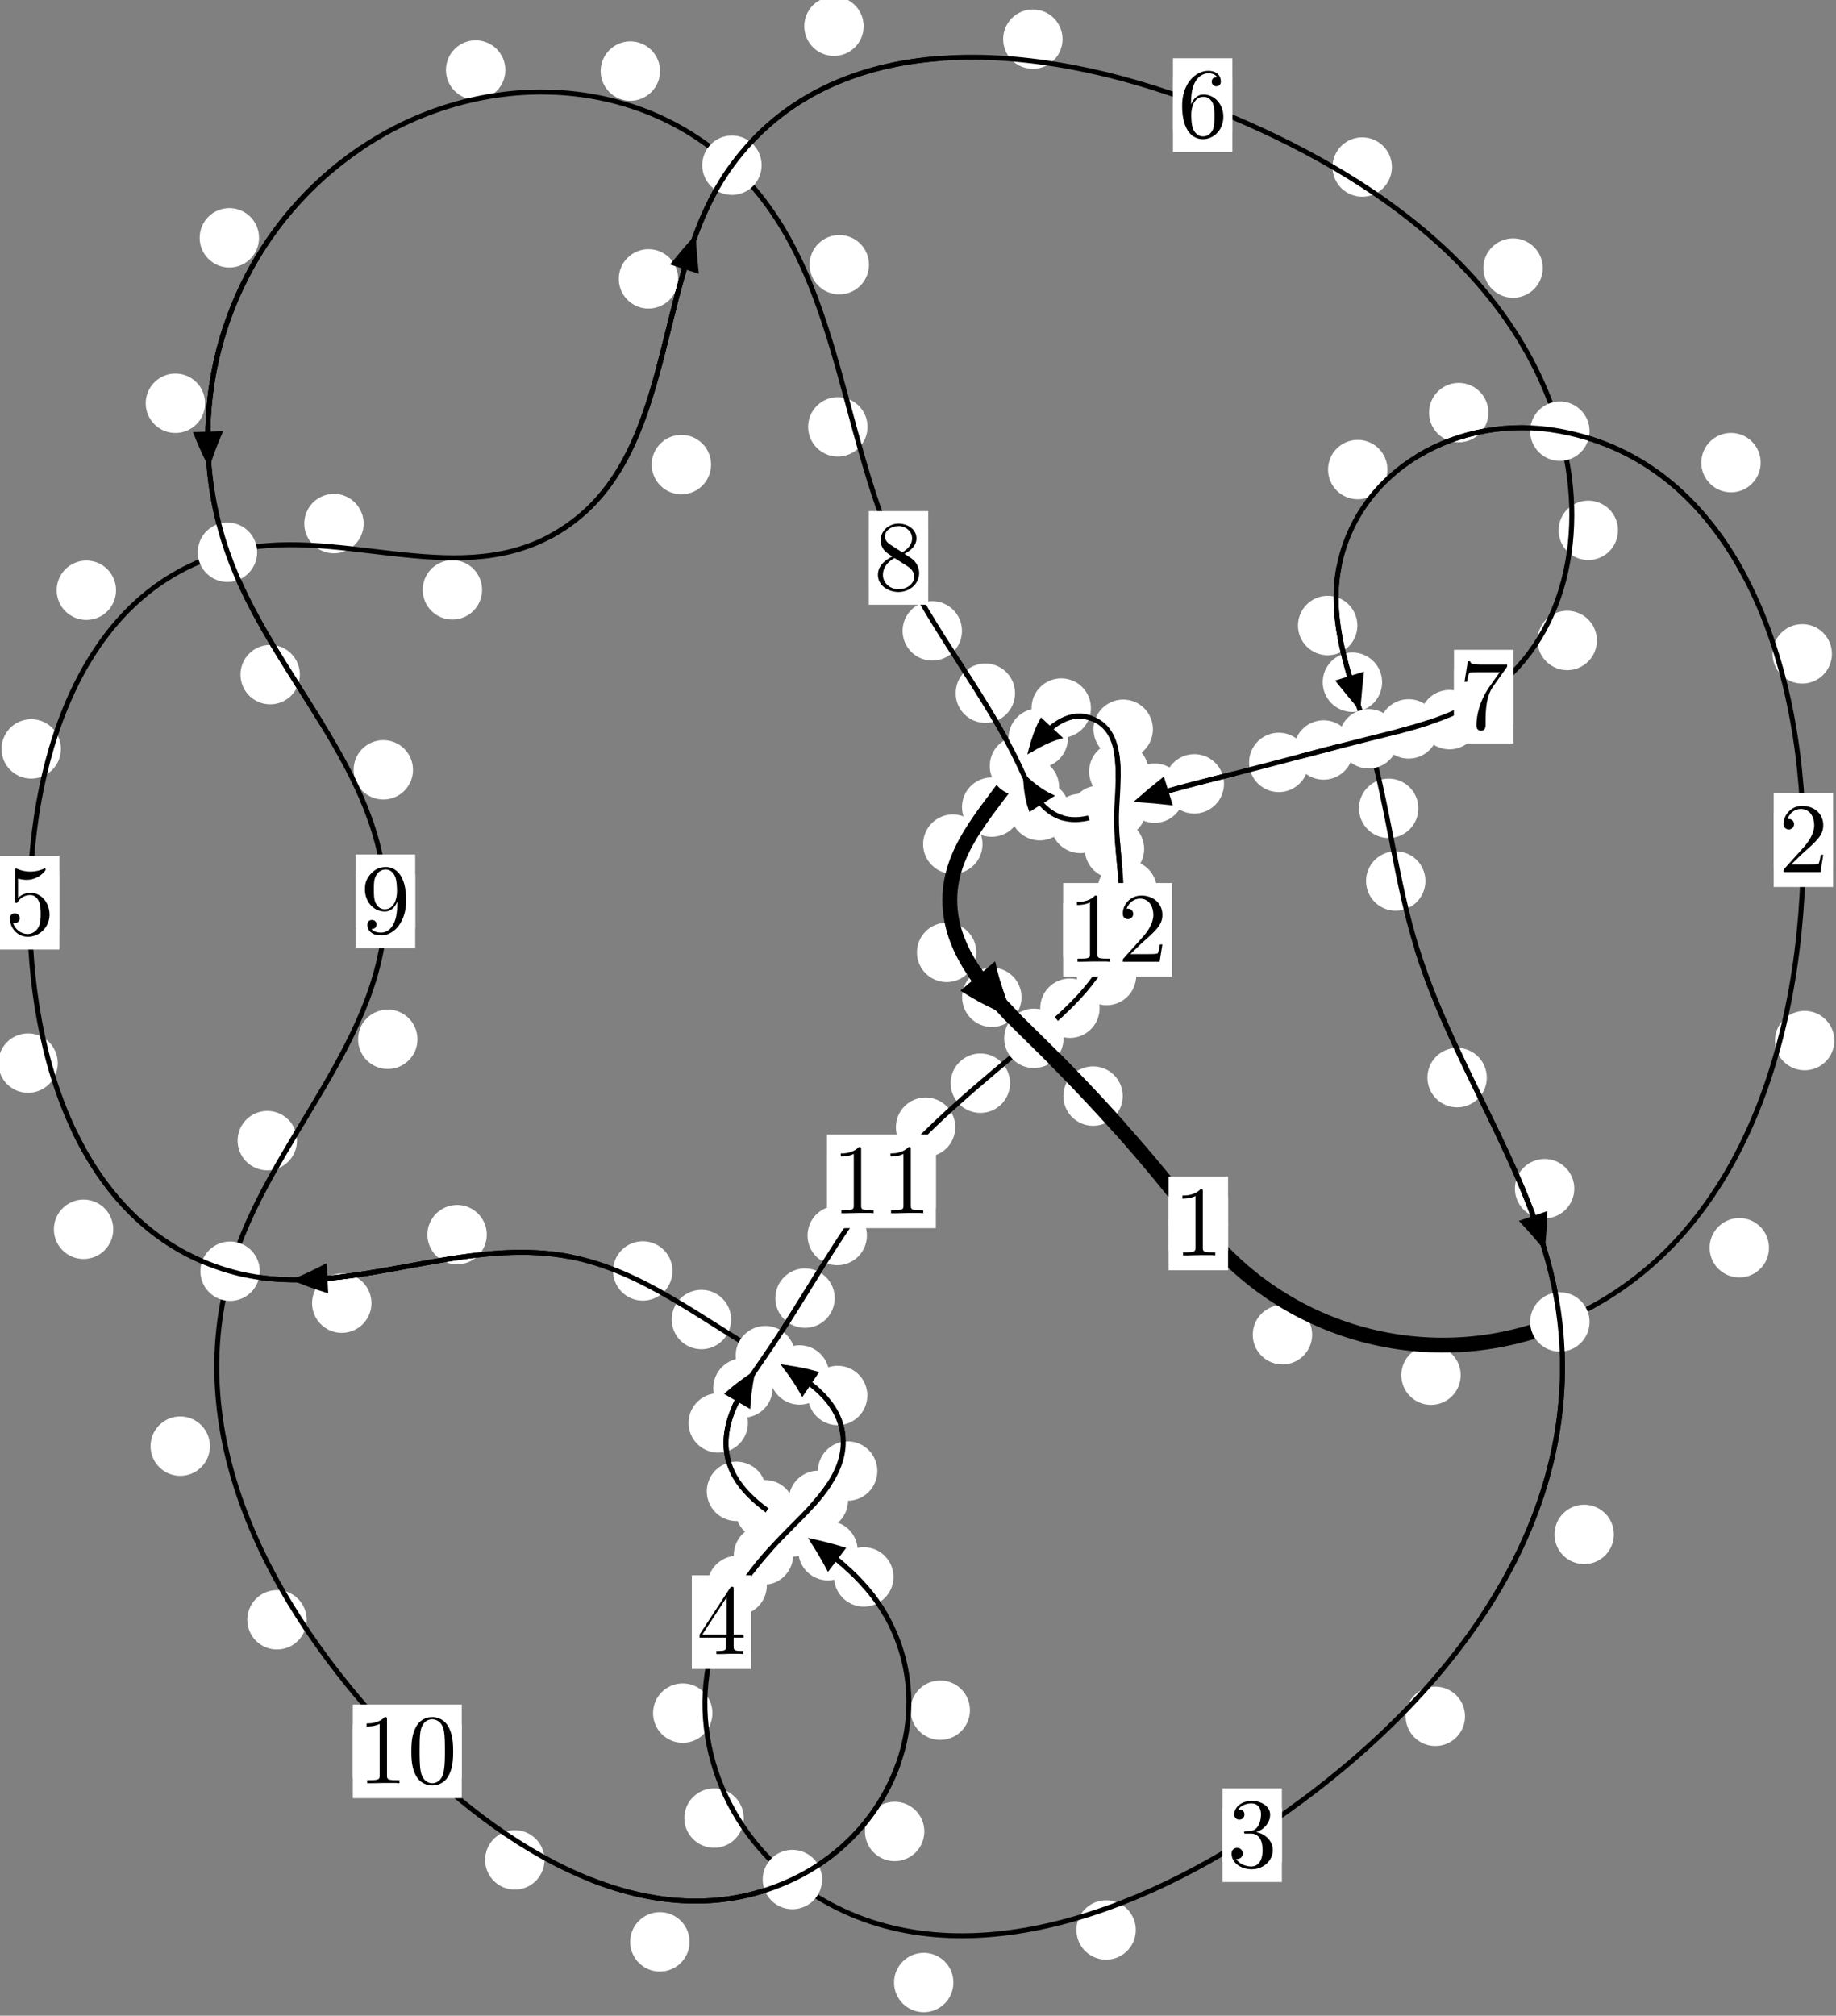 <?xml version="1.0"?>
<!-- Created by MetaPost 1.999 on 2021.07.06:0015 -->
<svg version="1.1" xmlns="http://www.w3.org/2000/svg" xmlns:xlink="http://www.w3.org/1999/xlink" width="184.794" height="202.802" viewBox="0 0 184.794 202.802">
<rect x="0" y="0" width="184.794" height="202.802" fill="#808080" stroke="none"/>
<!-- Original BoundingBox: -157.166061 -69.452118 27.628128 133.350052 -->
  <defs>
    <g transform="scale(0.01,0.01)" id="GLYPHcmr10_48">
      <path style="fill-rule: evenodd;" d="M460 -320C460 -400,455 -480,420 -554C374 -650,292 -666,250 -666C190 -666,117 -640,76 -547C44 -478,39 -400,39 -320C39 -245,43 -155,84 -79C127 2,200 22,249 22C303 22,379 1,423 -94C455 -163,460 -241,460 -320M249 -0C210 -0,151 -25,133 -121C122 -181,122 -273,122 -332C122 -396,122 -462,130 -516C149 -635,224 -644,249 -644C282 -644,348 -626,367 -527C377 -471,377 -395,377 -332C377 -257,377 -189,366 -125C351 -30,294 -0,249 -0"></path>
    </g>
    <g transform="scale(0.01,0.01)" id="GLYPHcmr10_49">
      <path style="fill-rule: evenodd;" d="M294 -640C294 -664,294 -666,271 -666C209 -602,121 -602,89 -602L89 -571C109 -571,168 -571,220 -597L220 -79C220 -43,217 -31,127 -31L95 -31L95 -0L257 -0L130 -3L217 -3L257 -3L297 -3L384 -3L419 -0L419 -31L387 -31C297 -31,294 -42,294 -79"></path>
    </g>
    <g transform="scale(0.01,0.01)" id="GLYPHcmr10_50">
      <path style="fill-rule: evenodd;" d="M127 -77L233 -180C389 -318,449 -372,449 -472C449 -586,359 -666,237 -666C124 -666,50 -574,50 -485C50 -429,100 -429,103 -429C120 -429,155 -441,155 -482C155 -508,137 -534,102 -534C94 -534,92 -534,89 -533C112 -598,166 -635,224 -635C315 -635,358 -554,358 -472C358 -392,308 -313,253 -251L61 -37C50 -26,50 -24,50 -0L421 -0L449 -174L424 -174C419 -144,412 -100,402 -85C395 -77,329 -77,307 -77"></path>
    </g>
    <g transform="scale(0.01,0.01)" id="GLYPHcmr10_51">
      <path style="fill-rule: evenodd;" d="M290 -352C372 -379,430 -449,430 -528C430 -610,342 -666,246 -666C145 -666,69 -606,69 -530C69 -497,91 -478,120 -478C151 -478,171 -500,171 -529C171 -579,124 -579,109 -579C140 -628,206 -641,242 -641C283 -641,338 -619,338 -529C338 -517,336 -459,310 -415C280 -367,246 -364,221 -363C213 -362,189 -360,182 -360C174 -359,167 -358,167 -348C167 -337,174 -337,191 -337L235 -337C317 -337,354 -269,354 -171C354 -35,285 -6,241 -6C198 -6,123 -23,88 -82C123 -77,154 -99,154 -137C154 -173,127 -193,98 -193C74 -193,42 -179,42 -135C42 -44,135 22,244 22C366 22,457 -69,457 -171C457 -253,394 -331,290 -352"></path>
    </g>
    <g transform="scale(0.01,0.01)" id="GLYPHcmr10_52">
      <path style="fill-rule: evenodd;" d="M294 -165L294 -78C294 -42,292 -31,218 -31L197 -31L197 -0L332 -0L238 -3L290 -3L332 -3L374 -3L427 -3L468 -0L468 -31L447 -31C373 -31,371 -42,371 -78L371 -165L471 -165L471 -196L371 -196L371 -651C371 -671,371 -677,355 -677C346 -677,343 -677,335 -665L28 -196L28 -165M300 -196L56 -196L300 -569"></path>
    </g>
    <g transform="scale(0.01,0.01)" id="GLYPHcmr10_53">
      <path style="fill-rule: evenodd;" d="M449 -201C449 -320,367 -420,259 -420C211 -420,168 -404,132 -369L132 -564C152 -558,185 -551,217 -551C340 -551,410 -642,410 -655C410 -661,407 -666,400 -666C399 -666,397 -666,392 -663C372 -654,323 -634,256 -634C216 -634,170 -641,123 -662C115 -665,113 -665,111 -665C101 -665,101 -657,101 -641L101 -345C101 -327,101 -319,115 -319C122 -319,124 -322,128 -328C139 -344,176 -398,257 -398C309 -398,334 -352,342 -334C358 -297,360 -258,360 -208C360 -173,360 -113,336 -71C312 -32,275 -6,229 -6C156 -6,99 -59,82 -118C85 -117,88 -116,99 -116C132 -116,149 -141,149 -165C149 -189,132 -214,99 -214C85 -214,50 -207,50 -161C50 -75,119 22,231 22C347 22,449 -74,449 -201"></path>
    </g>
    <g transform="scale(0.01,0.01)" id="GLYPHcmr10_54">
      <path style="fill-rule: evenodd;" d="M132 -328L132 -352C132 -605,256 -641,307 -641C331 -641,373 -635,395 -601C380 -601,340 -601,340 -556C340 -525,364 -510,386 -510C402 -510,432 -519,432 -558C432 -618,388 -666,305 -666C177 -666,42 -537,42 -316C42 -49,158 22,251 22C362 22,457 -72,457 -204C457 -331,368 -427,257 -427C189 -427,152 -376,132 -328M251 -6C188 -6,158 -66,152 -81C134 -128,134 -208,134 -226C134 -304,166 -404,256 -404C272 -404,318 -404,349 -342C367 -305,367 -254,367 -205C367 -157,367 -107,350 -71C320 -11,274 -6,251 -6"></path>
    </g>
    <g transform="scale(0.01,0.01)" id="GLYPHcmr10_55">
      <path style="fill-rule: evenodd;" d="M476 -609C485 -621,485 -623,485 -644L242 -644C120 -644,118 -657,114 -676L89 -676L56 -470L81 -470C84 -486,93 -549,106 -561C113 -567,191 -567,204 -567L411 -567C400 -551,321 -442,299 -409C209 -274,176 -135,176 -33C176 -23,176 22,222 22C268 22,268 -23,268 -33L268 -84C268 -139,271 -194,279 -248C283 -271,297 -357,341 -419"></path>
    </g>
    <g transform="scale(0.01,0.01)" id="GLYPHcmr10_56">
      <path style="fill-rule: evenodd;" d="M163 -457C117 -487,113 -521,113 -538C113 -599,178 -641,249 -641C322 -641,386 -589,386 -517C386 -460,347 -412,287 -377M309 -362C381 -399,430 -451,430 -517C430 -609,341 -666,250 -666C150 -666,69 -592,69 -499C69 -481,71 -436,113 -389C124 -377,161 -352,186 -335C128 -306,42 -250,42 -151C42 -45,144 22,249 22C362 22,457 -61,457 -168C457 -204,446 -249,408 -291C389 -312,373 -322,309 -362M209 -320L332 -242C360 -223,407 -193,407 -132C407 -58,332 -6,250 -6C164 -6,92 -68,92 -151C92 -209,124 -273,209 -320"></path>
    </g>
    <g transform="scale(0.01,0.01)" id="GLYPHcmr10_57">
      <path style="fill-rule: evenodd;" d="M367 -318L367 -286C367 -52,263 -6,205 -6C188 -6,134 -8,107 -42C151 -42,159 -71,159 -88C159 -119,135 -134,113 -134C97 -134,67 -125,67 -86C67 -19,121 22,206 22C335 22,457 -114,457 -329C457 -598,342 -666,253 -666C198 -666,149 -648,106 -603C65 -558,42 -516,42 -441C42 -316,130 -218,242 -218C303 -218,344 -260,367 -318M243 -241C227 -241,181 -241,150 -304C132 -341,132 -391,132 -440C132 -494,132 -541,153 -578C180 -628,218 -641,253 -641C299 -641,332 -607,349 -562C361 -530,365 -467,365 -421C365 -338,331 -241,243 -241"></path>
    </g>
  </defs>
  <path d="M132.067 134.287C132.067 133.494,131.752 132.734,131.191 132.174C130.631 131.613,129.87 131.298,129.078 131.298C128.285 131.298,127.525 131.613,126.964 132.174C126.404 132.734,126.089 133.494,126.089 134.287C126.089 135.08,126.404 135.84,126.964 136.4C127.525 136.961,128.285 137.276,129.078 137.276C129.87 137.276,130.631 136.961,131.191 136.4C131.752 135.84,132.067 135.08,132.067 134.287Z" style="fill: rgb(100%,100%,100%);stroke: none;"></path>
  <path d="M123.603 123.094C123.603 122.301,123.288 121.541,122.727 120.98C122.167 120.42,121.407 120.105,120.614 120.105C119.821 120.105,119.061 120.42,118.501 120.98C117.94 121.541,117.625 122.301,117.625 123.094C117.625 123.886,117.94 124.646,118.501 125.207C119.061 125.767,119.821 126.082,120.614 126.082C121.407 126.082,122.167 125.767,122.727 125.207C123.288 124.646,123.603 123.886,123.603 123.094Z" style="fill: rgb(100%,100%,100%);stroke: none;"></path>
  <path d="M178.05 125.539C178.05 124.746,177.735 123.986,177.175 123.425C176.614 122.865,175.854 122.55,175.062 122.55C174.269 122.55,173.509 122.865,172.948 123.425C172.388 123.986,172.073 124.746,172.073 125.539C172.073 126.331,172.388 127.091,172.948 127.652C173.509 128.212,174.269 128.527,175.062 128.527C175.854 128.527,176.614 128.212,177.175 127.652C177.735 127.091,178.05 126.331,178.05 125.539Z" style="fill: rgb(100%,100%,100%);stroke: none;"></path>
  <path d="M147.019 138.358C147.019 137.565,146.704 136.805,146.143 136.245C145.583 135.684,144.823 135.369,144.03 135.369C143.237 135.369,142.477 135.684,141.917 136.245C141.356 136.805,141.041 137.565,141.041 138.358C141.041 139.151,141.356 139.911,141.917 140.471C142.477 141.032,143.237 141.347,144.03 141.347C144.823 141.347,145.583 141.032,146.143 140.471C146.704 139.911,147.019 139.151,147.019 138.358Z" style="fill: rgb(100%,100%,100%);stroke: none;"></path>
  <path d="M184.384 65.784C184.384 64.991,184.069 64.231,183.508 63.67C182.948 63.11,182.188 62.795,181.395 62.795C180.602 62.795,179.842 63.11,179.282 63.67C178.721 64.231,178.406 64.991,178.406 65.784C178.406 66.576,178.721 67.337,179.282 67.897C179.842 68.457,180.602 68.772,181.395 68.772C182.188 68.772,182.948 68.457,183.508 67.897C184.069 67.337,184.384 66.576,184.384 65.784Z" style="fill: rgb(100%,100%,100%);stroke: none;"></path>
  <path d="M184.628 104.694C184.628 103.901,184.313 103.141,183.753 102.581C183.192 102.02,182.432 101.705,181.639 101.705C180.847 101.705,180.087 102.02,179.526 102.581C178.966 103.141,178.651 103.901,178.651 104.694C178.651 105.487,178.966 106.247,179.526 106.807C180.087 107.368,180.847 107.683,181.639 107.683C182.432 107.683,183.192 107.368,183.753 106.807C184.313 106.247,184.628 105.487,184.628 104.694Z" style="fill: rgb(100%,100%,100%);stroke: none;"></path>
  <path d="M149.81 41.514C149.81 40.721,149.495 39.961,148.935 39.401C148.375 38.84,147.614 38.525,146.822 38.525C146.029 38.525,145.269 38.84,144.708 39.401C144.148 39.961,143.833 40.721,143.833 41.514C143.833 42.307,144.148 43.067,144.708 43.627C145.269 44.188,146.029 44.503,146.822 44.503C147.614 44.503,148.375 44.188,148.935 43.627C149.495 43.067,149.81 42.307,149.81 41.514Z" style="fill: rgb(100%,100%,100%);stroke: none;"></path>
  <path d="M177.213 46.545C177.213 45.753,176.898 44.993,176.337 44.432C175.777 43.872,175.017 43.557,174.224 43.557C173.431 43.557,172.671 43.872,172.111 44.432C171.55 44.993,171.235 45.753,171.235 46.545C171.235 47.338,171.55 48.098,172.111 48.659C172.671 49.219,173.431 49.534,174.224 49.534C175.017 49.534,175.777 49.219,176.337 48.659C176.898 48.098,177.213 47.338,177.213 46.545Z" style="fill: rgb(100%,100%,100%);stroke: none;"></path>
  <path d="M136.62 62.935C136.62 62.142,136.305 61.382,135.745 60.822C135.185 60.261,134.424 59.946,133.632 59.946C132.839 59.946,132.079 60.261,131.518 60.822C130.958 61.382,130.643 62.142,130.643 62.935C130.643 63.728,130.958 64.488,131.518 65.048C132.079 65.609,132.839 65.924,133.632 65.924C134.424 65.924,135.185 65.609,135.745 65.048C136.305 64.488,136.62 63.728,136.62 62.935Z" style="fill: rgb(100%,100%,100%);stroke: none;"></path>
  <path d="M139.645 47.244C139.645 46.451,139.33 45.691,138.77 45.13C138.21 44.57,137.449 44.255,136.657 44.255C135.864 44.255,135.104 44.57,134.543 45.13C133.983 45.691,133.668 46.451,133.668 47.244C133.668 48.036,133.983 48.796,134.543 49.357C135.104 49.917,135.864 50.232,136.657 50.232C137.449 50.232,138.21 49.917,138.77 49.357C139.33 48.796,139.645 48.036,139.645 47.244Z" style="fill: rgb(100%,100%,100%);stroke: none;"></path>
  <path d="M142.757 81.327C142.757 80.534,142.442 79.774,141.882 79.214C141.321 78.653,140.561 78.338,139.768 78.338C138.976 78.338,138.216 78.653,137.655 79.214C137.095 79.774,136.78 80.534,136.78 81.327C136.78 82.12,137.095 82.88,137.655 83.44C138.216 84.001,138.976 84.316,139.768 84.316C140.561 84.316,141.321 84.001,141.882 83.44C142.442 82.88,142.757 82.12,142.757 81.327Z" style="fill: rgb(100%,100%,100%);stroke: none;"></path>
  <path d="M139.109 68.637C139.109 67.844,138.795 67.084,138.234 66.524C137.674 65.963,136.913 65.648,136.121 65.648C135.328 65.648,134.568 65.963,134.007 66.524C133.447 67.084,133.132 67.844,133.132 68.637C133.132 69.43,133.447 70.19,134.007 70.75C134.568 71.311,135.328 71.626,136.121 71.626C136.913 71.626,137.674 71.311,138.234 70.75C138.795 70.19,139.109 69.43,139.109 68.637Z" style="fill: rgb(100%,100%,100%);stroke: none;"></path>
  <path d="M149.647 108.419C149.647 107.626,149.332 106.866,148.772 106.305C148.211 105.745,147.451 105.43,146.659 105.43C145.866 105.43,145.106 105.745,144.545 106.305C143.985 106.866,143.67 107.626,143.67 108.419C143.67 109.211,143.985 109.972,144.545 110.532C145.106 111.093,145.866 111.408,146.659 111.408C147.451 111.408,148.211 111.093,148.772 110.532C149.332 109.972,149.647 109.211,149.647 108.419Z" style="fill: rgb(100%,100%,100%);stroke: none;"></path>
  <path d="M143.47 88.641C143.47 87.848,143.155 87.088,142.595 86.528C142.035 85.967,141.274 85.652,140.482 85.652C139.689 85.652,138.929 85.967,138.368 86.528C137.808 87.088,137.493 87.848,137.493 88.641C137.493 89.434,137.808 90.194,138.368 90.754C138.929 91.315,139.689 91.63,140.482 91.63C141.274 91.63,142.035 91.315,142.595 90.754C143.155 90.194,143.47 89.434,143.47 88.641Z" style="fill: rgb(100%,100%,100%);stroke: none;"></path>
  <path d="M162.437 154.376C162.437 153.583,162.122 152.823,161.562 152.262C161.001 151.702,160.241 151.387,159.449 151.387C158.656 151.387,157.896 151.702,157.335 152.262C156.775 152.823,156.46 153.583,156.46 154.376C156.46 155.168,156.775 155.929,157.335 156.489C157.896 157.05,158.656 157.364,159.449 157.364C160.241 157.364,161.001 157.05,161.562 156.489C162.122 155.929,162.437 155.168,162.437 154.376Z" style="fill: rgb(100%,100%,100%);stroke: none;"></path>
  <path d="M158.453 119.589C158.453 118.797,158.138 118.037,157.577 117.476C157.017 116.916,156.257 116.601,155.464 116.601C154.671 116.601,153.911 116.916,153.351 117.476C152.79 118.037,152.475 118.797,152.475 119.589C152.475 120.382,152.79 121.142,153.351 121.703C153.911 122.263,154.671 122.578,155.464 122.578C156.257 122.578,157.017 122.263,157.577 121.703C158.138 121.142,158.453 120.382,158.453 119.589Z" style="fill: rgb(100%,100%,100%);stroke: none;"></path>
  <path d="M114.318 194.176C114.318 193.383,114.003 192.623,113.442 192.062C112.882 191.502,112.122 191.187,111.329 191.187C110.536 191.187,109.776 191.502,109.216 192.062C108.655 192.623,108.34 193.383,108.34 194.176C108.34 194.968,108.655 195.728,109.216 196.289C109.776 196.849,110.536 197.164,111.329 197.164C112.122 197.164,112.882 196.849,113.442 196.289C114.003 195.728,114.318 194.968,114.318 194.176Z" style="fill: rgb(100%,100%,100%);stroke: none;"></path>
  <path d="M147.456 172.679C147.456 171.886,147.141 171.126,146.581 170.566C146.02 170.005,145.26 169.69,144.468 169.69C143.675 169.69,142.915 170.005,142.354 170.566C141.794 171.126,141.479 171.886,141.479 172.679C141.479 173.472,141.794 174.232,142.354 174.792C142.915 175.353,143.675 175.668,144.468 175.668C145.26 175.668,146.02 175.353,146.581 174.792C147.141 174.232,147.456 173.472,147.456 172.679Z" style="fill: rgb(100%,100%,100%);stroke: none;"></path>
  <path d="M74.857 182.918C74.857 182.125,74.542 181.365,73.981 180.804C73.421 180.244,72.661 179.929,71.868 179.929C71.075 179.929,70.315 180.244,69.755 180.804C69.194 181.365,68.879 182.125,68.879 182.918C68.879 183.71,69.194 184.471,69.755 185.031C70.315 185.592,71.075 185.906,71.868 185.906C72.661 185.906,73.421 185.592,73.981 185.031C74.542 184.471,74.857 183.71,74.857 182.918Z" style="fill: rgb(100%,100%,100%);stroke: none;"></path>
  <path d="M95.962 199.463C95.962 198.671,95.647 197.911,95.087 197.35C94.526 196.79,93.766 196.475,92.973 196.475C92.181 196.475,91.42 196.79,90.86 197.35C90.3 197.911,89.985 198.671,89.985 199.463C89.985 200.256,90.3 201.016,90.86 201.577C91.42 202.137,92.181 202.452,92.973 202.452C93.766 202.452,94.526 202.137,95.087 201.577C95.647 201.016,95.962 200.256,95.962 199.463Z" style="fill: rgb(100%,100%,100%);stroke: none;"></path>
  <path d="M77.181 159.52C77.181 158.727,76.866 157.967,76.305 157.407C75.745 156.846,74.985 156.531,74.192 156.531C73.399 156.531,72.639 156.846,72.079 157.407C71.518 157.967,71.203 158.727,71.203 159.52C71.203 160.313,71.518 161.073,72.079 161.633C72.639 162.194,73.399 162.509,74.192 162.509C74.985 162.509,75.745 162.194,76.305 161.633C76.866 161.073,77.181 160.313,77.181 159.52Z" style="fill: rgb(100%,100%,100%);stroke: none;"></path>
  <path d="M71.707 172.356C71.707 171.564,71.392 170.803,70.831 170.243C70.271 169.682,69.511 169.368,68.718 169.368C67.925 169.368,67.165 169.682,66.605 170.243C66.044 170.803,65.729 171.564,65.729 172.356C65.729 173.149,66.044 173.909,66.605 174.47C67.165 175.03,67.925 175.345,68.718 175.345C69.511 175.345,70.271 175.03,70.831 174.47C71.392 173.909,71.707 173.149,71.707 172.356Z" style="fill: rgb(100%,100%,100%);stroke: none;"></path>
  <path d="M85.358 150.951C85.358 150.158,85.043 149.398,84.483 148.838C83.922 148.277,83.162 147.962,82.37 147.962C81.577 147.962,80.817 148.277,80.256 148.838C79.696 149.398,79.381 150.158,79.381 150.951C79.381 151.744,79.696 152.504,80.256 153.064C80.817 153.625,81.577 153.94,82.37 153.94C83.162 153.94,83.922 153.625,84.483 153.064C85.043 152.504,85.358 151.744,85.358 150.951Z" style="fill: rgb(100%,100%,100%);stroke: none;"></path>
  <path d="M79.832 156.457C79.832 155.665,79.517 154.905,78.957 154.344C78.396 153.784,77.636 153.469,76.843 153.469C76.051 153.469,75.291 153.784,74.73 154.344C74.17 154.905,73.855 155.665,73.855 156.457C73.855 157.25,74.17 158.01,74.73 158.571C75.291 159.131,76.051 159.446,76.843 159.446C77.636 159.446,78.396 159.131,78.957 158.571C79.517 158.01,79.832 157.25,79.832 156.457Z" style="fill: rgb(100%,100%,100%);stroke: none;"></path>
  <path d="M87.297 140.4C87.297 139.607,86.983 138.847,86.422 138.286C85.862 137.726,85.101 137.411,84.309 137.411C83.516 137.411,82.756 137.726,82.195 138.286C81.635 138.847,81.32 139.607,81.32 140.4C81.32 141.192,81.635 141.952,82.195 142.513C82.756 143.073,83.516 143.388,84.309 143.388C85.101 143.388,85.862 143.073,86.422 142.513C86.983 141.952,87.297 141.192,87.297 140.4Z" style="fill: rgb(100%,100%,100%);stroke: none;"></path>
  <path d="M88.301 148.002C88.301 147.21,87.986 146.449,87.425 145.889C86.865 145.329,86.105 145.014,85.312 145.014C84.519 145.014,83.759 145.329,83.199 145.889C82.638 146.449,82.323 147.21,82.323 148.002C82.323 148.795,82.638 149.555,83.199 150.116C83.759 150.676,84.519 150.991,85.312 150.991C86.105 150.991,86.865 150.676,87.425 150.116C87.986 149.555,88.301 148.795,88.301 148.002Z" style="fill: rgb(100%,100%,100%);stroke: none;"></path>
  <path d="M73.588 132.758C73.588 131.966,73.273 131.206,72.712 130.645C72.152 130.085,71.392 129.77,70.599 129.77C69.806 129.77,69.046 130.085,68.486 130.645C67.925 131.206,67.61 131.966,67.61 132.758C67.61 133.551,67.925 134.311,68.486 134.872C69.046 135.432,69.806 135.747,70.599 135.747C71.392 135.747,72.152 135.432,72.712 134.872C73.273 134.311,73.588 133.551,73.588 132.758Z" style="fill: rgb(100%,100%,100%);stroke: none;"></path>
  <path d="M83.462 138.336C83.462 137.543,83.147 136.783,82.586 136.222C82.026 135.662,81.266 135.347,80.473 135.347C79.68 135.347,78.92 135.662,78.36 136.222C77.799 136.783,77.484 137.543,77.484 138.336C77.484 139.128,77.799 139.889,78.36 140.449C78.92 141.01,79.68 141.324,80.473 141.324C81.266 141.324,82.026 141.01,82.586 140.449C83.147 139.889,83.462 139.128,83.462 138.336Z" style="fill: rgb(100%,100%,100%);stroke: none;"></path>
  <path d="M48.995 124.219C48.995 123.426,48.68 122.666,48.12 122.105C47.559 121.545,46.799 121.23,46.006 121.23C45.214 121.23,44.453 121.545,43.893 122.105C43.332 122.666,43.017 123.426,43.017 124.219C43.017 125.011,43.332 125.772,43.893 126.332C44.453 126.893,45.214 127.207,46.006 127.207C46.799 127.207,47.559 126.893,48.12 126.332C48.68 125.772,48.995 125.011,48.995 124.219Z" style="fill: rgb(100%,100%,100%);stroke: none;"></path>
  <path d="M67.685 127.87C67.685 127.078,67.37 126.318,66.81 125.757C66.249 125.197,65.489 124.882,64.696 124.882C63.904 124.882,63.143 125.197,62.583 125.757C62.022 126.318,61.707 127.078,61.707 127.87C61.707 128.663,62.022 129.423,62.583 129.984C63.143 130.544,63.904 130.859,64.696 130.859C65.489 130.859,66.249 130.544,66.81 129.984C67.37 129.423,67.685 128.663,67.685 127.87Z" style="fill: rgb(100%,100%,100%);stroke: none;"></path>
  <path d="M11.399 123.679C11.399 122.887,11.084 122.126,10.524 121.566C9.963 121.005,9.203 120.69,8.411 120.69C7.618 120.69,6.858 121.005,6.297 121.566C5.737 122.126,5.422 122.887,5.422 123.679C5.422 124.472,5.737 125.232,6.297 125.793C6.858 126.353,7.618 126.668,8.411 126.668C9.203 126.668,9.963 126.353,10.524 125.793C11.084 125.232,11.399 124.472,11.399 123.679Z" style="fill: rgb(100%,100%,100%);stroke: none;"></path>
  <path d="M37.388 131.112C37.388 130.32,37.073 129.559,36.512 128.999C35.952 128.438,35.191 128.124,34.399 128.124C33.606 128.124,32.846 128.438,32.285 128.999C31.725 129.559,31.41 130.32,31.41 131.112C31.41 131.905,31.725 132.665,32.285 133.226C32.846 133.786,33.606 134.101,34.399 134.101C35.191 134.101,35.952 133.786,36.512 133.226C37.073 132.665,37.388 131.905,37.388 131.112Z" style="fill: rgb(100%,100%,100%);stroke: none;"></path>
  <path d="M6.13 75.349C6.13 74.556,5.815 73.796,5.255 73.236C4.694 72.675,3.934 72.36,3.142 72.36C2.349 72.36,1.589 72.675,1.028 73.236C0.468 73.796,0.153 74.556,0.153 75.349C0.153 76.142,0.468 76.902,1.028 77.462C1.589 78.023,2.349 78.338,3.142 78.338C3.934 78.338,4.694 78.023,5.255 77.462C5.815 76.902,6.13 76.142,6.13 75.349Z" style="fill: rgb(100%,100%,100%);stroke: none;"></path>
  <path d="M5.811 106.96C5.811 106.168,5.496 105.408,4.936 104.847C4.376 104.287,3.615 103.972,2.823 103.972C2.03 103.972,1.27 104.287,0.709 104.847C0.149 105.408,-0.166 106.168,-0.166 106.96C-0.166 107.753,0.149 108.513,0.709 109.074C1.27 109.634,2.03 109.949,2.823 109.949C3.615 109.949,4.376 109.634,4.936 109.074C5.496 108.513,5.811 107.753,5.811 106.96Z" style="fill: rgb(100%,100%,100%);stroke: none;"></path>
  <path d="M36.601 52.679C36.601 51.887,36.286 51.126,35.725 50.566C35.165 50.005,34.405 49.69,33.612 49.69C32.819 49.69,32.059 50.005,31.499 50.566C30.938 51.126,30.623 51.887,30.623 52.679C30.623 53.472,30.938 54.232,31.499 54.793C32.059 55.353,32.819 55.668,33.612 55.668C34.405 55.668,35.165 55.353,35.725 54.793C36.286 54.232,36.601 53.472,36.601 52.679Z" style="fill: rgb(100%,100%,100%);stroke: none;"></path>
  <path d="M11.68 59.384C11.68 58.591,11.365 57.831,10.805 57.271C10.245 56.71,9.484 56.395,8.692 56.395C7.899 56.395,7.139 56.71,6.578 57.271C6.018 57.831,5.703 58.591,5.703 59.384C5.703 60.177,6.018 60.937,6.578 61.497C7.139 62.058,7.899 62.373,8.692 62.373C9.484 62.373,10.245 62.058,10.805 61.497C11.365 60.937,11.68 60.177,11.68 59.384Z" style="fill: rgb(100%,100%,100%);stroke: none;"></path>
  <path d="M71.57 46.744C71.57 45.951,71.255 45.191,70.695 44.631C70.134 44.07,69.374 43.755,68.582 43.755C67.789 43.755,67.029 44.07,66.468 44.631C65.908 45.191,65.593 45.951,65.593 46.744C65.593 47.537,65.908 48.297,66.468 48.857C67.029 49.418,67.789 49.733,68.582 49.733C69.374 49.733,70.134 49.418,70.695 48.857C71.255 48.297,71.57 47.537,71.57 46.744Z" style="fill: rgb(100%,100%,100%);stroke: none;"></path>
  <path d="M48.522 59.346C48.522 58.553,48.207 57.793,47.647 57.232C47.086 56.672,46.326 56.357,45.533 56.357C44.741 56.357,43.98 56.672,43.42 57.232C42.859 57.793,42.545 58.553,42.545 59.346C42.545 60.138,42.859 60.899,43.42 61.459C43.98 62.02,44.741 62.334,45.533 62.334C46.326 62.334,47.086 62.02,47.647 61.459C48.207 60.899,48.522 60.138,48.522 59.346Z" style="fill: rgb(100%,100%,100%);stroke: none;"></path>
  <path d="M86.927 2.639C86.927 1.846,86.612 1.086,86.052 0.525C85.491 -0.035,84.731 -0.35,83.939 -0.35C83.146 -0.35,82.386 -0.035,81.825 0.525C81.265 1.086,80.95 1.846,80.95 2.639C80.95 3.431,81.265 4.192,81.825 4.752C82.386 5.312,83.146 5.627,83.939 5.627C84.731 5.627,85.491 5.312,86.052 4.752C86.612 4.192,86.927 3.431,86.927 2.639Z" style="fill: rgb(100%,100%,100%);stroke: none;"></path>
  <path d="M68.258 28.059C68.258 27.266,67.943 26.506,67.383 25.946C66.822 25.385,66.062 25.07,65.269 25.07C64.477 25.07,63.717 25.385,63.156 25.946C62.596 26.506,62.281 27.266,62.281 28.059C62.281 28.852,62.596 29.612,63.156 30.172C63.717 30.733,64.477 31.048,65.269 31.048C66.062 31.048,66.822 30.733,67.383 30.172C67.943 29.612,68.258 28.852,68.258 28.059Z" style="fill: rgb(100%,100%,100%);stroke: none;"></path>
  <path d="M140.096 16.805C140.096 16.013,139.781 15.252,139.221 14.692C138.66 14.132,137.9 13.817,137.107 13.817C136.315 13.817,135.555 14.132,134.994 14.692C134.434 15.252,134.119 16.013,134.119 16.805C134.119 17.598,134.434 18.358,134.994 18.919C135.555 19.479,136.315 19.794,137.107 19.794C137.9 19.794,138.66 19.479,139.221 18.919C139.781 18.358,140.096 17.598,140.096 16.805Z" style="fill: rgb(100%,100%,100%);stroke: none;"></path>
  <path d="M106.946 3.938C106.946 3.145,106.631 2.385,106.07 1.825C105.51 1.264,104.75 0.949,103.957 0.949C103.164 0.949,102.404 1.264,101.844 1.825C101.283 2.385,100.968 3.145,100.968 3.938C100.968 4.731,101.283 5.491,101.844 6.051C102.404 6.612,103.164 6.927,103.957 6.927C104.75 6.927,105.51 6.612,106.07 6.051C106.631 5.491,106.946 4.731,106.946 3.938Z" style="fill: rgb(100%,100%,100%);stroke: none;"></path>
  <path d="M162.851 53.356C162.851 52.564,162.536 51.804,161.976 51.243C161.415 50.683,160.655 50.368,159.863 50.368C159.07 50.368,158.31 50.683,157.749 51.243C157.189 51.804,156.874 52.564,156.874 53.356C156.874 54.149,157.189 54.909,157.749 55.47C158.31 56.03,159.07 56.345,159.863 56.345C160.655 56.345,161.415 56.03,161.976 55.47C162.536 54.909,162.851 54.149,162.851 53.356Z" style="fill: rgb(100%,100%,100%);stroke: none;"></path>
  <path d="M155.279 26.972C155.279 26.18,154.964 25.42,154.403 24.859C153.843 24.299,153.083 23.984,152.29 23.984C151.497 23.984,150.737 24.299,150.177 24.859C149.616 25.42,149.301 26.18,149.301 26.972C149.301 27.765,149.616 28.525,150.177 29.086C150.737 29.646,151.497 29.961,152.29 29.961C153.083 29.961,153.843 29.646,154.403 29.086C154.964 28.525,155.279 27.765,155.279 26.972Z" style="fill: rgb(100%,100%,100%);stroke: none;"></path>
  <path d="M148.878 72.403C148.878 71.61,148.564 70.85,148.003 70.29C147.443 69.729,146.682 69.414,145.89 69.414C145.097 69.414,144.337 69.729,143.776 70.29C143.216 70.85,142.901 71.61,142.901 72.403C142.901 73.196,143.216 73.956,143.776 74.516C144.337 75.077,145.097 75.392,145.89 75.392C146.682 75.392,147.443 75.077,148.003 74.516C148.564 73.956,148.878 73.196,148.878 72.403Z" style="fill: rgb(100%,100%,100%);stroke: none;"></path>
  <path d="M160.728 64.437C160.728 63.644,160.414 62.884,159.853 62.324C159.293 61.763,158.532 61.448,157.74 61.448C156.947 61.448,156.187 61.763,155.626 62.324C155.066 62.884,154.751 63.644,154.751 64.437C154.751 65.23,155.066 65.99,155.626 66.55C156.187 67.111,156.947 67.426,157.74 67.426C158.532 67.426,159.293 67.111,159.853 66.55C160.414 65.99,160.728 65.23,160.728 64.437Z" style="fill: rgb(100%,100%,100%);stroke: none;"></path>
  <path d="M136.206 75.457C136.206 74.664,135.891 73.904,135.331 73.344C134.77 72.783,134.01 72.468,133.218 72.468C132.425 72.468,131.665 72.783,131.104 73.344C130.544 73.904,130.229 74.664,130.229 75.457C130.229 76.25,130.544 77.01,131.104 77.57C131.665 78.131,132.425 78.446,133.218 78.446C134.01 78.446,134.77 78.131,135.331 77.57C135.891 77.01,136.206 76.25,136.206 75.457Z" style="fill: rgb(100%,100%,100%);stroke: none;"></path>
  <path d="M144.766 73.335C144.766 72.542,144.451 71.782,143.891 71.221C143.33 70.661,142.57 70.346,141.777 70.346C140.985 70.346,140.225 70.661,139.664 71.221C139.104 71.782,138.789 72.542,138.789 73.335C138.789 74.127,139.104 74.887,139.664 75.448C140.225 76.008,140.985 76.323,141.777 76.323C142.57 76.323,143.33 76.008,143.891 75.448C144.451 74.887,144.766 74.127,144.766 73.335Z" style="fill: rgb(100%,100%,100%);stroke: none;"></path>
  <path d="M123.196 78.864C123.196 78.072,122.881 77.311,122.32 76.751C121.76 76.191,121 75.876,120.207 75.876C119.414 75.876,118.654 76.191,118.094 76.751C117.533 77.311,117.218 78.072,117.218 78.864C117.218 79.657,117.533 80.417,118.094 80.978C118.654 81.538,119.414 81.853,120.207 81.853C121 81.853,121.76 81.538,122.32 80.978C122.881 80.417,123.196 79.657,123.196 78.864Z" style="fill: rgb(100%,100%,100%);stroke: none;"></path>
  <path d="M131.698 76.705C131.698 75.913,131.383 75.153,130.822 74.592C130.262 74.032,129.502 73.717,128.709 73.717C127.916 73.717,127.156 74.032,126.596 74.592C126.035 75.153,125.72 75.913,125.72 76.705C125.72 77.498,126.035 78.258,126.596 78.819C127.156 79.379,127.916 79.694,128.709 79.694C129.502 79.694,130.262 79.379,130.822 78.819C131.383 78.258,131.698 77.498,131.698 76.705Z" style="fill: rgb(100%,100%,100%);stroke: none;"></path>
  <path d="M113.601 82.019C113.601 81.227,113.286 80.467,112.726 79.906C112.165 79.346,111.405 79.031,110.612 79.031C109.82 79.031,109.059 79.346,108.499 79.906C107.939 80.467,107.624 81.227,107.624 82.019C107.624 82.812,107.939 83.572,108.499 84.133C109.059 84.693,109.82 85.008,110.612 85.008C111.405 85.008,112.165 84.693,112.726 84.133C113.286 83.572,113.601 82.812,113.601 82.019Z" style="fill: rgb(100%,100%,100%);stroke: none;"></path>
  <path d="M119.197 79.801C119.197 79.008,118.882 78.248,118.322 77.688C117.761 77.127,117.001 76.812,116.208 76.812C115.416 76.812,114.655 77.127,114.095 77.688C113.534 78.248,113.22 79.008,113.22 79.801C113.22 80.594,113.534 81.354,114.095 81.914C114.655 82.475,115.416 82.79,116.208 82.79C117.001 82.79,117.761 82.475,118.322 81.914C118.882 81.354,119.197 80.594,119.197 79.801Z" style="fill: rgb(100%,100%,100%);stroke: none;"></path>
  <path d="M107.639 81.566C107.639 80.773,107.324 80.013,106.764 79.453C106.204 78.892,105.443 78.577,104.651 78.577C103.858 78.577,103.098 78.892,102.537 79.453C101.977 80.013,101.662 80.773,101.662 81.566C101.662 82.359,101.977 83.119,102.537 83.679C103.098 84.24,103.858 84.555,104.651 84.555C105.443 84.555,106.204 84.24,106.764 83.679C107.324 83.119,107.639 82.359,107.639 81.566Z" style="fill: rgb(100%,100%,100%);stroke: none;"></path>
  <path d="M111.727 82.846C111.727 82.053,111.412 81.293,110.852 80.733C110.291 80.172,109.531 79.857,108.739 79.857C107.946 79.857,107.186 80.172,106.625 80.733C106.065 81.293,105.75 82.053,105.75 82.846C105.75 83.639,106.065 84.399,106.625 84.959C107.186 85.52,107.946 85.835,108.739 85.835C109.531 85.835,110.291 85.52,110.852 84.959C111.412 84.399,111.727 83.639,111.727 82.846Z" style="fill: rgb(100%,100%,100%);stroke: none;"></path>
  <path d="M102.164 69.741C102.164 68.948,101.849 68.188,101.288 67.628C100.728 67.067,99.968 66.752,99.175 66.752C98.382 66.752,97.622 67.067,97.062 67.628C96.501 68.188,96.186 68.948,96.186 69.741C96.186 70.534,96.501 71.294,97.062 71.854C97.622 72.415,98.382 72.73,99.175 72.73C99.968 72.73,100.728 72.415,101.288 71.854C101.849 71.294,102.164 70.534,102.164 69.741Z" style="fill: rgb(100%,100%,100%);stroke: none;"></path>
  <path d="M106.602 79.21C106.602 78.417,106.287 77.657,105.727 77.096C105.166 76.536,104.406 76.221,103.613 76.221C102.821 76.221,102.061 76.536,101.5 77.096C100.94 77.657,100.625 78.417,100.625 79.21C100.625 80.002,100.94 80.763,101.5 81.323C102.061 81.884,102.821 82.199,103.613 82.199C104.406 82.199,105.166 81.884,105.727 81.323C106.287 80.763,106.602 80.002,106.602 79.21Z" style="fill: rgb(100%,100%,100%);stroke: none;"></path>
  <path d="M87.316 42.946C87.316 42.153,87.001 41.393,86.441 40.833C85.881 40.272,85.12 39.957,84.328 39.957C83.535 39.957,82.775 40.272,82.214 40.833C81.654 41.393,81.339 42.153,81.339 42.946C81.339 43.739,81.654 44.499,82.214 45.059C82.775 45.62,83.535 45.935,84.328 45.935C85.12 45.935,85.881 45.62,86.441 45.059C87.001 44.499,87.316 43.739,87.316 42.946Z" style="fill: rgb(100%,100%,100%);stroke: none;"></path>
  <path d="M96.821 63.473C96.821 62.68,96.506 61.92,95.946 61.359C95.385 60.799,94.625 60.484,93.832 60.484C93.04 60.484,92.28 60.799,91.719 61.359C91.159 61.92,90.844 62.68,90.844 63.473C90.844 64.265,91.159 65.025,91.719 65.586C92.28 66.146,93.04 66.461,93.832 66.461C94.625 66.461,95.385 66.146,95.946 65.586C96.506 65.025,96.821 64.265,96.821 63.473Z" style="fill: rgb(100%,100%,100%);stroke: none;"></path>
  <path d="M66.433 7.15C66.433 6.357,66.118 5.597,65.558 5.037C64.997 4.476,64.237 4.161,63.445 4.161C62.652 4.161,61.892 4.476,61.331 5.037C60.771 5.597,60.456 6.357,60.456 7.15C60.456 7.943,60.771 8.703,61.331 9.263C61.892 9.824,62.652 10.139,63.445 10.139C64.237 10.139,64.997 9.824,65.558 9.263C66.118 8.703,66.433 7.943,66.433 7.15Z" style="fill: rgb(100%,100%,100%);stroke: none;"></path>
  <path d="M87.463 26.632C87.463 25.839,87.148 25.079,86.588 24.519C86.027 23.958,85.267 23.643,84.474 23.643C83.682 23.643,82.921 23.958,82.361 24.519C81.8 25.079,81.485 25.839,81.485 26.632C81.485 27.425,81.8 28.185,82.361 28.745C82.921 29.306,83.682 29.621,84.474 29.621C85.267 29.621,86.027 29.306,86.588 28.745C87.148 28.185,87.463 27.425,87.463 26.632Z" style="fill: rgb(100%,100%,100%);stroke: none;"></path>
  <path d="M26.072 23.927C26.072 23.135,25.757 22.374,25.197 21.814C24.636 21.254,23.876 20.939,23.083 20.939C22.291 20.939,21.531 21.254,20.97 21.814C20.41 22.374,20.095 23.135,20.095 23.927C20.095 24.72,20.41 25.48,20.97 26.041C21.531 26.601,22.291 26.916,23.083 26.916C23.876 26.916,24.636 26.601,25.197 26.041C25.757 25.48,26.072 24.72,26.072 23.927Z" style="fill: rgb(100%,100%,100%);stroke: none;"></path>
  <path d="M50.863 7.042C50.863 6.249,50.548 5.489,49.987 4.929C49.427 4.368,48.667 4.053,47.874 4.053C47.081 4.053,46.321 4.368,45.761 4.929C45.2 5.489,44.885 6.249,44.885 7.042C44.885 7.835,45.2 8.595,45.761 9.155C46.321 9.716,47.081 10.031,47.874 10.031C48.667 10.031,49.427 9.716,49.987 9.155C50.548 8.595,50.863 7.835,50.863 7.042Z" style="fill: rgb(100%,100%,100%);stroke: none;"></path>
  <path d="M30.181 67.873C30.181 67.081,29.867 66.32,29.306 65.76C28.746 65.199,27.985 64.885,27.193 64.885C26.4 64.885,25.64 65.199,25.079 65.76C24.519 66.32,24.204 67.081,24.204 67.873C24.204 68.666,24.519 69.426,25.079 69.987C25.64 70.547,26.4 70.862,27.193 70.862C27.985 70.862,28.746 70.547,29.306 69.987C29.867 69.426,30.181 68.666,30.181 67.873Z" style="fill: rgb(100%,100%,100%);stroke: none;"></path>
  <path d="M20.644 40.576C20.644 39.783,20.329 39.023,19.769 38.463C19.208 37.902,18.448 37.587,17.656 37.587C16.863 37.587,16.103 37.902,15.542 38.463C14.982 39.023,14.667 39.783,14.667 40.576C14.667 41.369,14.982 42.129,15.542 42.689C16.103 43.25,16.863 43.565,17.656 43.565C18.448 43.565,19.208 43.25,19.769 42.689C20.329 42.129,20.644 41.369,20.644 40.576Z" style="fill: rgb(100%,100%,100%);stroke: none;"></path>
  <path d="M42.019 104.563C42.019 103.77,41.704 103.01,41.144 102.449C40.583 101.889,39.823 101.574,39.03 101.574C38.238 101.574,37.478 101.889,36.917 102.449C36.357 103.01,36.042 103.77,36.042 104.563C36.042 105.355,36.357 106.116,36.917 106.676C37.478 107.236,38.238 107.551,39.03 107.551C39.823 107.551,40.583 107.236,41.144 106.676C41.704 106.116,42.019 105.355,42.019 104.563Z" style="fill: rgb(100%,100%,100%);stroke: none;"></path>
  <path d="M41.568 77.453C41.568 76.661,41.253 75.9,40.693 75.34C40.132 74.779,39.372 74.464,38.58 74.464C37.787 74.464,37.027 74.779,36.466 75.34C35.906 75.9,35.591 76.661,35.591 77.453C35.591 78.246,35.906 79.006,36.466 79.567C37.027 80.127,37.787 80.442,38.58 80.442C39.372 80.442,40.132 80.127,40.693 79.567C41.253 79.006,41.568 78.246,41.568 77.453Z" style="fill: rgb(100%,100%,100%);stroke: none;"></path>
  <path d="M21.13 145.499C21.13 144.706,20.815 143.946,20.255 143.386C19.694 142.825,18.934 142.51,18.142 142.51C17.349 142.51,16.589 142.825,16.028 143.386C15.468 143.946,15.153 144.706,15.153 145.499C15.153 146.292,15.468 147.052,16.028 147.612C16.589 148.173,17.349 148.488,18.142 148.488C18.934 148.488,19.694 148.173,20.255 147.612C20.815 147.052,21.13 146.292,21.13 145.499Z" style="fill: rgb(100%,100%,100%);stroke: none;"></path>
  <path d="M29.892 114.757C29.892 113.964,29.577 113.204,29.016 112.643C28.456 112.083,27.696 111.768,26.903 111.768C26.11 111.768,25.35 112.083,24.79 112.643C24.229 113.204,23.914 113.964,23.914 114.757C23.914 115.549,24.229 116.31,24.79 116.87C25.35 117.43,26.11 117.745,26.903 117.745C27.696 117.745,28.456 117.43,29.016 116.87C29.577 116.31,29.892 115.549,29.892 114.757Z" style="fill: rgb(100%,100%,100%);stroke: none;"></path>
  <path d="M54.804 187.126C54.804 186.333,54.489 185.573,53.928 185.012C53.368 184.452,52.608 184.137,51.815 184.137C51.022 184.137,50.262 184.452,49.702 185.012C49.141 185.573,48.826 186.333,48.826 187.126C48.826 187.918,49.141 188.679,49.702 189.239C50.262 189.8,51.022 190.114,51.815 190.114C52.608 190.114,53.368 189.8,53.928 189.239C54.489 188.679,54.804 187.918,54.804 187.126Z" style="fill: rgb(100%,100%,100%);stroke: none;"></path>
  <path d="M30.866 162.967C30.866 162.175,30.551 161.415,29.991 160.854C29.43 160.294,28.67 159.979,27.877 159.979C27.085 159.979,26.324 160.294,25.764 160.854C25.204 161.415,24.889 162.175,24.889 162.967C24.889 163.76,25.204 164.52,25.764 165.081C26.324 165.641,27.085 165.956,27.877 165.956C28.67 165.956,29.43 165.641,29.991 165.081C30.551 164.52,30.866 163.76,30.866 162.967Z" style="fill: rgb(100%,100%,100%);stroke: none;"></path>
  <path d="M93.034 184.262C93.034 183.47,92.719 182.71,92.158 182.149C91.598 181.589,90.838 181.274,90.045 181.274C89.252 181.274,88.492 181.589,87.932 182.149C87.371 182.71,87.056 183.47,87.056 184.262C87.056 185.055,87.371 185.815,87.932 186.376C88.492 186.936,89.252 187.251,90.045 187.251C90.838 187.251,91.598 186.936,92.158 186.376C92.719 185.815,93.034 185.055,93.034 184.262Z" style="fill: rgb(100%,100%,100%);stroke: none;"></path>
  <path d="M69.405 195.372C69.405 194.579,69.09 193.819,68.529 193.259C67.969 192.698,67.209 192.383,66.416 192.383C65.623 192.383,64.863 192.698,64.303 193.259C63.742 193.819,63.427 194.579,63.427 195.372C63.427 196.165,63.742 196.925,64.303 197.485C64.863 198.046,65.623 198.361,66.416 198.361C67.209 198.361,67.969 198.046,68.529 197.485C69.09 196.925,69.405 196.165,69.405 195.372Z" style="fill: rgb(100%,100%,100%);stroke: none;"></path>
  <path d="M89.929 158.655C89.929 157.863,89.614 157.103,89.053 156.542C88.493 155.982,87.733 155.667,86.94 155.667C86.147 155.667,85.387 155.982,84.827 156.542C84.266 157.103,83.951 157.863,83.951 158.655C83.951 159.448,84.266 160.208,84.827 160.769C85.387 161.329,86.147 161.644,86.94 161.644C87.733 161.644,88.493 161.329,89.053 160.769C89.614 160.208,89.929 159.448,89.929 158.655Z" style="fill: rgb(100%,100%,100%);stroke: none;"></path>
  <path d="M97.626 172.061C97.626 171.269,97.311 170.508,96.75 169.948C96.19 169.387,95.429 169.072,94.637 169.072C93.844 169.072,93.084 169.387,92.523 169.948C91.963 170.508,91.648 171.269,91.648 172.061C91.648 172.854,91.963 173.614,92.523 174.175C93.084 174.735,93.844 175.05,94.637 175.05C95.429 175.05,96.19 174.735,96.75 174.175C97.311 173.614,97.626 172.854,97.626 172.061Z" style="fill: rgb(100%,100%,100%);stroke: none;"></path>
  <path d="M79.983 151.893C79.983 151.1,79.668 150.34,79.107 149.78C78.547 149.219,77.787 148.904,76.994 148.904C76.201 148.904,75.441 149.219,74.881 149.78C74.32 150.34,74.005 151.1,74.005 151.893C74.005 152.686,74.32 153.446,74.881 154.006C75.441 154.567,76.201 154.882,76.994 154.882C77.787 154.882,78.547 154.567,79.107 154.006C79.668 153.446,79.983 152.686,79.983 151.893Z" style="fill: rgb(100%,100%,100%);stroke: none;"></path>
  <path d="M86.325 156.015C86.325 155.223,86.011 154.463,85.45 153.902C84.89 153.342,84.129 153.027,83.337 153.027C82.544 153.027,81.784 153.342,81.223 153.902C80.663 154.463,80.348 155.223,80.348 156.015C80.348 156.808,80.663 157.568,81.223 158.129C81.784 158.689,82.544 159.004,83.337 159.004C84.129 159.004,84.89 158.689,85.45 158.129C86.011 157.568,86.325 156.808,86.325 156.015Z" style="fill: rgb(100%,100%,100%);stroke: none;"></path>
  <path d="M75.28 143.163C75.28 142.37,74.965 141.61,74.405 141.05C73.844 140.489,73.084 140.174,72.292 140.174C71.499 140.174,70.739 140.489,70.178 141.05C69.618 141.61,69.303 142.37,69.303 143.163C69.303 143.956,69.618 144.716,70.178 145.276C70.739 145.837,71.499 146.152,72.292 146.152C73.084 146.152,73.844 145.837,74.405 145.276C74.965 144.716,75.28 143.956,75.28 143.163Z" style="fill: rgb(100%,100%,100%);stroke: none;"></path>
  <path d="M77.116 150.044C77.116 149.252,76.801 148.492,76.241 147.931C75.68 147.371,74.92 147.056,74.127 147.056C73.335 147.056,72.574 147.371,72.014 147.931C71.453 148.492,71.139 149.252,71.139 150.044C71.139 150.837,71.453 151.597,72.014 152.158C72.574 152.718,73.335 153.033,74.127 153.033C74.92 153.033,75.68 152.718,76.241 152.158C76.801 151.597,77.116 150.837,77.116 150.044Z" style="fill: rgb(100%,100%,100%);stroke: none;"></path>
  <path d="M84.015 130.607C84.015 129.814,83.7 129.054,83.14 128.494C82.579 127.933,81.819 127.618,81.027 127.618C80.234 127.618,79.474 127.933,78.913 128.494C78.353 129.054,78.038 129.814,78.038 130.607C78.038 131.4,78.353 132.16,78.913 132.72C79.474 133.281,80.234 133.596,81.027 133.596C81.819 133.596,82.579 133.281,83.14 132.72C83.7 132.16,84.015 131.4,84.015 130.607Z" style="fill: rgb(100%,100%,100%);stroke: none;"></path>
  <path d="M77.772 139.646C77.772 138.853,77.457 138.093,76.897 137.533C76.337 136.972,75.576 136.657,74.784 136.657C73.991 136.657,73.231 136.972,72.67 137.533C72.11 138.093,71.795 138.853,71.795 139.646C71.795 140.439,72.11 141.199,72.67 141.759C73.231 142.32,73.991 142.635,74.784 142.635C75.576 142.635,76.337 142.32,76.897 141.759C77.457 141.199,77.772 140.439,77.772 139.646Z" style="fill: rgb(100%,100%,100%);stroke: none;"></path>
  <path d="M96.15 113.406C96.15 112.614,95.835 111.854,95.274 111.293C94.714 110.733,93.954 110.418,93.161 110.418C92.368 110.418,91.608 110.733,91.048 111.293C90.487 111.854,90.172 112.614,90.172 113.406C90.172 114.199,90.487 114.959,91.048 115.52C91.608 116.08,92.368 116.395,93.161 116.395C93.954 116.395,94.714 116.08,95.274 115.52C95.835 114.959,96.15 114.199,96.15 113.406Z" style="fill: rgb(100%,100%,100%);stroke: none;"></path>
  <path d="M87.255 124.305C87.255 123.512,86.94 122.752,86.379 122.191C85.819 121.631,85.059 121.316,84.266 121.316C83.473 121.316,82.713 121.631,82.153 122.191C81.592 122.752,81.277 123.512,81.277 124.305C81.277 125.097,81.592 125.857,82.153 126.418C82.713 126.978,83.473 127.293,84.266 127.293C85.059 127.293,85.819 126.978,86.379 126.418C86.94 125.857,87.255 125.097,87.255 124.305Z" style="fill: rgb(100%,100%,100%);stroke: none;"></path>
  <path d="M110.673 101.437C110.673 100.644,110.358 99.884,109.798 99.324C109.237 98.763,108.477 98.448,107.685 98.448C106.892 98.448,106.132 98.763,105.571 99.324C105.011 99.884,104.696 100.644,104.696 101.437C104.696 102.23,105.011 102.99,105.571 103.55C106.132 104.111,106.892 104.426,107.685 104.426C108.477 104.426,109.237 104.111,109.798 103.55C110.358 102.99,110.673 102.23,110.673 101.437Z" style="fill: rgb(100%,100%,100%);stroke: none;"></path>
  <path d="M101.661 108.979C101.661 108.186,101.346 107.426,100.786 106.866C100.225 106.305,99.465 105.99,98.672 105.99C97.88 105.99,97.12 106.305,96.559 106.866C95.999 107.426,95.684 108.186,95.684 108.979C95.684 109.772,95.999 110.532,96.559 111.092C97.12 111.653,97.88 111.968,98.672 111.968C99.465 111.968,100.225 111.653,100.786 111.092C101.346 110.532,101.661 109.772,101.661 108.979Z" style="fill: rgb(100%,100%,100%);stroke: none;"></path>
  <path d="M116.446 89.547C116.446 88.754,116.131 87.994,115.571 87.434C115.01 86.873,114.25 86.558,113.457 86.558C112.665 86.558,111.905 86.873,111.344 87.434C110.784 87.994,110.469 88.754,110.469 89.547C110.469 90.34,110.784 91.1,111.344 91.66C111.905 92.221,112.665 92.536,113.457 92.536C114.25 92.536,115.01 92.221,115.571 91.66C116.131 91.1,116.446 90.34,116.446 89.547Z" style="fill: rgb(100%,100%,100%);stroke: none;"></path>
  <path d="M114.362 98.149C114.362 97.356,114.047 96.596,113.487 96.036C112.926 95.475,112.166 95.16,111.374 95.16C110.581 95.16,109.821 95.475,109.26 96.036C108.7 96.596,108.385 97.356,108.385 98.149C108.385 98.942,108.7 99.702,109.26 100.262C109.821 100.823,110.581 101.138,111.374 101.138C112.166 101.138,112.926 100.823,113.487 100.262C114.047 99.702,114.362 98.942,114.362 98.149Z" style="fill: rgb(100%,100%,100%);stroke: none;"></path>
  <path d="M115.597 77.625C115.597 76.833,115.282 76.073,114.721 75.512C114.161 74.952,113.401 74.637,112.608 74.637C111.815 74.637,111.055 74.952,110.495 75.512C109.934 76.073,109.619 76.833,109.619 77.625C109.619 78.418,109.934 79.178,110.495 79.739C111.055 80.299,111.815 80.614,112.608 80.614C113.401 80.614,114.161 80.299,114.721 79.739C115.282 79.178,115.597 78.418,115.597 77.625Z" style="fill: rgb(100%,100%,100%);stroke: none;"></path>
  <path d="M115.158 85.409C115.158 84.617,114.843 83.857,114.283 83.296C113.722 82.736,112.962 82.421,112.169 82.421C111.377 82.421,110.616 82.736,110.056 83.296C109.495 83.857,109.181 84.617,109.181 85.409C109.181 86.202,109.495 86.962,110.056 87.523C110.616 88.083,111.377 88.398,112.169 88.398C112.962 88.398,113.722 88.083,114.283 87.523C114.843 86.962,115.158 86.202,115.158 85.409Z" style="fill: rgb(100%,100%,100%);stroke: none;"></path>
  <path d="M109.802 71.239C109.802 70.446,109.487 69.686,108.926 69.126C108.366 68.565,107.606 68.25,106.813 68.25C106.02 68.25,105.26 68.565,104.7 69.126C104.139 69.686,103.824 70.446,103.824 71.239C103.824 72.032,104.139 72.792,104.7 73.352C105.26 73.913,106.02 74.228,106.813 74.228C107.606 74.228,108.366 73.913,108.926 73.352C109.487 72.792,109.802 72.032,109.802 71.239Z" style="fill: rgb(100%,100%,100%);stroke: none;"></path>
  <path d="M116.04 73.37C116.04 72.578,115.725 71.818,115.165 71.257C114.604 70.697,113.844 70.382,113.051 70.382C112.259 70.382,111.498 70.697,110.938 71.257C110.378 71.818,110.063 72.578,110.063 73.37C110.063 74.163,110.378 74.923,110.938 75.484C111.498 76.044,112.259 76.359,113.051 76.359C113.844 76.359,114.604 76.044,115.165 75.484C115.725 74.923,116.04 74.163,116.04 73.37Z" style="fill: rgb(100%,100%,100%);stroke: none;"></path>
  <path d="M102.802 81.206C102.802 80.413,102.487 79.653,101.927 79.092C101.366 78.532,100.606 78.217,99.813 78.217C99.021 78.217,98.261 78.532,97.7 79.092C97.14 79.653,96.825 80.413,96.825 81.206C96.825 81.998,97.14 82.758,97.7 83.319C98.261 83.879,99.021 84.194,99.813 84.194C100.606 84.194,101.366 83.879,101.927 83.319C102.487 82.758,102.802 81.998,102.802 81.206Z" style="fill: rgb(100%,100%,100%);stroke: none;"></path>
  <path d="M107.485 74.266C107.485 73.473,107.17 72.713,106.609 72.152C106.049 71.592,105.289 71.277,104.496 71.277C103.703 71.277,102.943 71.592,102.383 72.152C101.822 72.713,101.507 73.473,101.507 74.266C101.507 75.058,101.822 75.818,102.383 76.379C102.943 76.939,103.703 77.254,104.496 77.254C105.289 77.254,106.049 76.939,106.609 76.379C107.17 75.818,107.485 75.058,107.485 74.266Z" style="fill: rgb(100%,100%,100%);stroke: none;"></path>
  <path d="M98.269 95.822C98.269 95.029,97.954 94.269,97.394 93.708C96.834 93.148,96.073 92.833,95.281 92.833C94.488 92.833,93.728 93.148,93.167 93.708C92.607 94.269,92.292 95.029,92.292 95.822C92.292 96.614,92.607 97.374,93.167 97.935C93.728 98.495,94.488 98.81,95.281 98.81C96.073 98.81,96.834 98.495,97.394 97.935C97.954 97.374,98.269 96.614,98.269 95.822Z" style="fill: rgb(100%,100%,100%);stroke: none;"></path>
  <path d="M98.89 84.932C98.89 84.139,98.575 83.379,98.014 82.818C97.454 82.258,96.694 81.943,95.901 81.943C95.108 81.943,94.348 82.258,93.788 82.818C93.227 83.379,92.912 84.139,92.912 84.932C92.912 85.724,93.227 86.484,93.788 87.045C94.348 87.605,95.108 87.92,95.901 87.92C96.694 87.92,97.454 87.605,98.014 87.045C98.575 86.484,98.89 85.724,98.89 84.932Z" style="fill: rgb(100%,100%,100%);stroke: none;"></path>
  <path d="M113.004 110.277C113.004 109.484,112.689 108.724,112.128 108.164C111.568 107.603,110.808 107.288,110.015 107.288C109.222 107.288,108.462 107.603,107.902 108.164C107.341 108.724,107.026 109.484,107.026 110.277C107.026 111.07,107.341 111.83,107.902 112.39C108.462 112.951,109.222 113.266,110.015 113.266C110.808 113.266,111.568 112.951,112.128 112.39C112.689 111.83,113.004 111.07,113.004 110.277Z" style="fill: rgb(100%,100%,100%);stroke: none;"></path>
  <path d="M102.816 100.338C102.816 99.546,102.502 98.786,101.941 98.225C101.381 97.665,100.62 97.35,99.828 97.35C99.035 97.35,98.275 97.665,97.714 98.225C97.154 98.786,96.839 99.546,96.839 100.338C96.839 101.131,97.154 101.891,97.714 102.452C98.275 103.012,99.035 103.327,99.828 103.327C100.62 103.327,101.381 103.012,101.941 102.452C102.502 101.891,102.816 101.131,102.816 100.338Z" style="fill: rgb(100%,100%,100%);stroke: none;"></path>
  <path d="M120.614 123.094C129.078 134.287,144.03 138.358,157 133C175.062 125.539,181.639 104.694,181.513 84.531C181.395 65.784,174.224 46.545,157 43.383C146.822 41.514,136.657 47.244,134.758 57.09C133.632 62.935,136.121 68.637,137.758 74.331C139.768 81.327,140.482 88.641,142.652 95.59C146.659 108.419,155.464 119.589,157 133C159.449 154.376,144.468 172.679,126.031 184.638C111.329 194.176,92.973 199.463,79.755 189.101C71.868 182.918,68.718 172.356,72.622 163.202C74.192 159.52,76.843 156.457,79.675 153.636C82.37 150.951,85.312 148.002,84.82 144.274C84.309 140.4,80.473 138.336,77.031 136.392C70.599 132.758,64.696 127.87,57.417 126.448C46.006 124.219,34.399 131.112,23.158 127.897C8.411 123.679,2.823 106.96,2.986 90.822C3.142 75.349,8.692 59.384,22.892 55.563C33.612 52.679,45.533 59.346,55.48 53.907C68.582 46.744,65.269 28.059,73.669 16.622C83.939 2.639,103.957 3.938,121.052 10.573C137.107 16.805,152.29 26.972,157 43.383C159.863 53.356,157.74 64.437,149.334 70.088C145.89 72.403,141.777 73.335,137.758 74.331C133.218 75.457,128.709 76.705,124.176 77.857C120.207 78.864,116.208 79.801,112.4 81.311C110.612 82.019,108.739 82.846,106.901 82.271C104.651 81.566,103.613 79.21,102.608 77.064C99.175 69.741,93.832 63.473,90.434 56.133C84.328 42.946,84.474 26.632,73.669 16.622C63.445 7.15,47.874 7.042,36.197 14.995C23.083 23.927,17.656 40.576,22.892 55.563C27.193 67.873,38.58 77.453,38.8 90.682C39.03 104.563,26.903 114.757,23.158 127.897C18.142 145.499,27.877 162.967,40.993 176.204C51.815 187.126,66.416 195.372,79.755 189.101C90.045 184.262,94.637 172.061,89.118 162.449C86.94 158.655,83.337 156.015,79.675 153.636C76.994 151.893,74.127 150.044,73.304 146.957C72.292 143.163,74.784 139.646,77.031 136.392C81.027 130.607,84.266 124.305,88.714 118.855C93.161 113.406,98.672 108.979,104.062 104.469C107.685 101.437,111.374 98.149,112.487 93.553C113.457 89.547,112.169 85.409,112.4 81.311C112.608 77.625,113.051 73.37,109.786 72.255C106.813 71.239,104.496 74.266,102.608 77.064C99.813 81.206,95.901 84.932,95.615 89.956C95.281 95.822,99.828 100.338,104.062 104.469C110.015 110.277,115.598 116.459,120.614 123.094" style="stroke:rgb(0%,0%,0%); stroke-width: 0.498;stroke-linecap: round;stroke-linejoin: round;stroke-miterlimit: 10;fill: none;"></path>
  <path d="M120.614 123.094C129.078 134.287,144.03 138.358,157 133" style="stroke:rgb(0%,0%,0%); stroke-width: 1.494;stroke-linecap: round;stroke-linejoin: round;stroke-miterlimit: 10;fill: none;"></path>
  <path d="M102.608 77.064C99.813 81.206,95.901 84.932,95.615 89.956C95.281 95.822,99.828 100.338,104.062 104.469C110.015 110.277,115.598 116.459,120.614 123.094" style="stroke:rgb(0%,0%,0%); stroke-width: 1.494;stroke-linecap: round;stroke-linejoin: round;stroke-miterlimit: 10;fill: none;"></path>
  <path d="M159.989 133C159.989 132.207,159.674 131.447,159.113 130.887C158.553 130.326,157.793 130.011,157 130.011C156.207 130.011,155.447 130.326,154.887 130.887C154.326 131.447,154.011 132.207,154.011 133C154.011 133.793,154.326 134.553,154.887 135.113C155.447 135.674,156.207 135.989,157 135.989C157.793 135.989,158.553 135.674,159.113 135.113C159.674 134.553,159.989 133.793,159.989 133Z" style="fill: rgb(100%,100%,100%);stroke: none;"></path>
  <path d="M150.752 114.077C153.647 120.149,156.232 126.295,157 133C158.224 143.688,155.091 153.608,149.347 162.35" style="stroke:rgb(0%,0%,0%); stroke-width: 0.498;stroke-linecap: round;stroke-linejoin: round;stroke-miterlimit: 10;fill: none;"></path>
  <path d="M140.746 74.331C140.746 73.539,140.431 72.778,139.871 72.218C139.31 71.657,138.55 71.343,137.758 71.343C136.965 71.343,136.205 71.657,135.644 72.218C135.084 72.778,134.769 73.539,134.769 74.331C134.769 75.124,135.084 75.884,135.644 76.445C136.205 77.005,136.965 77.32,137.758 77.32C138.55 77.32,139.31 77.005,139.871 76.445C140.431 75.884,140.746 75.124,140.746 74.331Z" style="fill: rgb(100%,100%,100%);stroke: none;"></path>
  <path d="M143.762 72.704C141.8 73.351,139.767 73.833,137.758 74.331C135.488 74.894,133.225 75.488,130.964 76.084" style="stroke:rgb(0%,0%,0%); stroke-width: 0.498;stroke-linecap: round;stroke-linejoin: round;stroke-miterlimit: 10;fill: none;"></path>
  <path d="M82.744 189.101C82.744 188.308,82.429 187.548,81.868 186.987C81.308 186.427,80.548 186.112,79.755 186.112C78.962 186.112,78.202 186.427,77.642 186.987C77.081 187.548,76.766 188.308,76.766 189.101C76.766 189.893,77.081 190.653,77.642 191.214C78.202 191.774,78.962 192.089,79.755 192.089C80.548 192.089,81.308 191.774,81.868 191.214C82.429 190.653,82.744 189.893,82.744 189.101Z" style="fill: rgb(100%,100%,100%);stroke: none;"></path>
  <path d="M59.43 189.1C66.1 191.743,73.085 192.236,79.755 189.101C84.9 186.682,88.62 182.422,90.365 177.565" style="stroke:rgb(0%,0%,0%); stroke-width: 0.498;stroke-linecap: round;stroke-linejoin: round;stroke-miterlimit: 10;fill: none;"></path>
  <path d="M80.02 136.392C80.02 135.599,79.705 134.839,79.145 134.278C78.584 133.718,77.824 133.403,77.031 133.403C76.239 133.403,75.478 133.718,74.918 134.278C74.358 134.839,74.043 135.599,74.043 136.392C74.043 137.184,74.358 137.944,74.918 138.505C75.478 139.065,76.239 139.38,77.031 139.38C77.824 139.38,78.584 139.065,79.145 138.505C79.705 137.944,80.02 137.184,80.02 136.392Z" style="fill: rgb(100%,100%,100%);stroke: none;"></path>
  <path d="M73.945 141.472C74.723 139.712,75.907 138.019,77.031 136.392C79.029 133.499,80.838 130.477,82.703 127.498" style="stroke:rgb(0%,0%,0%); stroke-width: 0.498;stroke-linecap: round;stroke-linejoin: round;stroke-miterlimit: 10;fill: none;"></path>
  <path d="M25.881 55.563C25.881 54.771,25.566 54.011,25.005 53.45C24.445 52.89,23.685 52.575,22.892 52.575C22.099 52.575,21.339 52.89,20.779 53.45C20.218 54.011,19.903 54.771,19.903 55.563C19.903 56.356,20.218 57.116,20.779 57.677C21.339 58.237,22.099 58.552,22.892 58.552C23.685 58.552,24.445 58.237,25.005 57.677C25.566 57.116,25.881 56.356,25.881 55.563Z" style="fill: rgb(100%,100%,100%);stroke: none;"></path>
  <path d="M22.663 33.009C20.322 40.161,20.274 48.07,22.892 55.563C25.042 61.718,28.964 67.191,32.376 72.778" style="stroke:rgb(0%,0%,0%); stroke-width: 0.498;stroke-linecap: round;stroke-linejoin: round;stroke-miterlimit: 10;fill: none;"></path>
  <path d="M159.989 43.383C159.989 42.59,159.674 41.83,159.113 41.27C158.553 40.709,157.793 40.394,157 40.394C156.207 40.394,155.447 40.709,154.887 41.27C154.326 41.83,154.011 42.59,154.011 43.383C154.011 44.176,154.326 44.936,154.887 45.496C155.447 46.057,156.207 46.372,157 46.372C157.793 46.372,158.553 46.057,159.113 45.496C159.674 44.936,159.989 44.176,159.989 43.383Z" style="fill: rgb(100%,100%,100%);stroke: none;"></path>
  <path d="M175.671 58.113C171.711 50.564,165.612 44.964,157 43.383C151.911 42.448,146.825 43.414,142.774 45.843" style="stroke:rgb(0%,0%,0%); stroke-width: 0.498;stroke-linecap: round;stroke-linejoin: round;stroke-miterlimit: 10;fill: none;"></path>
  <path d="M115.389 81.311C115.389 80.518,115.074 79.758,114.514 79.197C113.953 78.637,113.193 78.322,112.4 78.322C111.608 78.322,110.847 78.637,110.287 79.197C109.726 79.758,109.411 80.518,109.411 81.311C109.411 82.103,109.726 82.863,110.287 83.424C110.847 83.984,111.608 84.299,112.4 84.299C113.193 84.299,113.953 83.984,114.514 83.424C115.074 82.863,115.389 82.103,115.389 81.311Z" style="fill: rgb(100%,100%,100%);stroke: none;"></path>
  <path d="M112.721 87.467C112.549 85.419,112.285 83.36,112.4 81.311C112.504 79.468,112.667 77.483,112.396 75.819" style="stroke:rgb(0%,0%,0%); stroke-width: 0.498;stroke-linecap: round;stroke-linejoin: round;stroke-miterlimit: 10;fill: none;"></path>
  <path d="M76.658 16.622C76.658 15.829,76.343 15.069,75.782 14.509C75.222 13.948,74.462 13.633,73.669 13.633C72.876 13.633,72.116 13.948,71.556 14.509C70.995 15.069,70.68 15.829,70.68 16.622C70.68 17.415,70.995 18.175,71.556 18.735C72.116 19.296,72.876 19.611,73.669 19.611C74.462 19.611,75.222 19.296,75.782 18.735C76.343 18.175,76.658 17.415,76.658 16.622Z" style="fill: rgb(100%,100%,100%);stroke: none;"></path>
  <path d="M66.338 36.867C68.197 29.871,69.469 22.34,73.669 16.622C78.804 9.63,86.376 6.459,94.801 5.866" style="stroke:rgb(0%,0%,0%); stroke-width: 0.498;stroke-linecap: round;stroke-linejoin: round;stroke-miterlimit: 10;fill: none;"></path>
  <path d="M26.147 127.897C26.147 127.105,25.832 126.344,25.271 125.784C24.711 125.223,23.951 124.908,23.158 124.908C22.365 124.908,21.605 125.223,21.045 125.784C20.484 126.344,20.169 127.105,20.169 127.897C20.169 128.69,20.484 129.45,21.045 130.011C21.605 130.571,22.365 130.886,23.158 130.886C23.951 130.886,24.711 130.571,25.271 130.011C25.832 129.45,26.147 128.69,26.147 127.897Z" style="fill: rgb(100%,100%,100%);stroke: none;"></path>
  <path d="M40.224 127.542C34.49 128.585,28.778 129.505,23.158 127.897C15.784 125.788,10.7 120.554,7.48 113.83" style="stroke:rgb(0%,0%,0%); stroke-width: 0.498;stroke-linecap: round;stroke-linejoin: round;stroke-miterlimit: 10;fill: none;"></path>
  <path d="M82.664 153.636C82.664 152.843,82.349 152.083,81.789 151.522C81.228 150.962,80.468 150.647,79.675 150.647C78.883 150.647,78.122 150.962,77.562 151.522C77.002 152.083,76.687 152.843,76.687 153.636C76.687 154.428,77.002 155.188,77.562 155.749C78.122 156.309,78.883 156.624,79.675 156.624C80.468 156.624,81.228 156.309,81.789 155.749C82.349 155.188,82.664 154.428,82.664 153.636Z" style="fill: rgb(100%,100%,100%);stroke: none;"></path>
  <path d="M75.676 158.096C76.889 156.518,78.259 155.047,79.675 153.636C81.022 152.293,82.432 150.885,83.443 149.346" style="stroke:rgb(0%,0%,0%); stroke-width: 0.498;stroke-linecap: round;stroke-linejoin: round;stroke-miterlimit: 10;fill: none;"></path>
  <path d="M107.05 104.469C107.05 103.676,106.735 102.916,106.175 102.356C105.615 101.795,104.854 101.48,104.062 101.48C103.269 101.48,102.509 101.795,101.948 102.356C101.388 102.916,101.073 103.676,101.073 104.469C101.073 105.262,101.388 106.022,101.948 106.582C102.509 107.143,103.269 107.458,104.062 107.458C104.854 107.458,105.615 107.143,106.175 106.582C106.735 106.022,107.05 105.262,107.05 104.469Z" style="fill: rgb(100%,100%,100%);stroke: none;"></path>
  <path d="M98.125 97.863C99.749 100.242,101.945 102.404,104.062 104.469C107.038 107.373,109.922 110.37,112.689 113.471" style="stroke:rgb(0%,0%,0%); stroke-width: 1.494;stroke-linecap: round;stroke-linejoin: round;stroke-miterlimit: 10;fill: none;"></path>
  <path d="M105.596 77.064C105.596 76.271,105.282 75.511,104.721 74.951C104.161 74.39,103.4 74.075,102.608 74.075C101.815 74.075,101.055 74.39,100.494 74.951C99.934 75.511,99.619 76.271,99.619 77.064C99.619 77.857,99.934 78.617,100.494 79.177C101.055 79.738,101.815 80.053,102.608 80.053C103.4 80.053,104.161 79.738,104.721 79.177C105.282 78.617,105.596 77.857,105.596 77.064Z" style="fill: rgb(100%,100%,100%);stroke: none;"></path>
  <path d="M104.288 80.208C103.621 79.262,103.111 78.137,102.608 77.064C100.891 73.403,98.698 70.005,96.508 66.605" style="stroke:rgb(0%,0%,0%); stroke-width: 0.498;stroke-linecap: round;stroke-linejoin: round;stroke-miterlimit: 10;fill: none;"></path>
  <path d="M95.615 89.956C95.348 94.648,98.204 98.478,101.525 101.937" style="stroke:rgb(0%,0%,0%); stroke-width: 0.498;stroke-linecap: round;stroke-linejoin: round;stroke-miterlimit: 10;fill: none;"></path>
  <path d="M97.084 99.641C98.462 100.514,99.976 101.258,101.525 101.937C100.91 100.361,100.365 98.764,100.008 97.172Z" style="stroke:rgb(0%,0%,0%); stroke-width: 0.498;fill: rgb(0%,0%,0%);"></path>
  <path d="M95.615 89.956C95.348 94.648,98.204 98.478,101.525 101.937" style="stroke:rgb(0%,0%,0%); stroke-width: 0.498;stroke-linecap: round;stroke-linejoin: round;stroke-miterlimit: 10;fill: none;"></path>
  <path d="M98.819 100.642C99.694 101.106,100.604 101.533,101.525 101.937C101.159 100.999,100.818 100.054,100.527 99.108Z" style="stroke:rgb(0%,0%,0%); stroke-width: 0.498;fill: rgb(0%,0%,0%);"></path>
  <path d="M134.758 57.09C133.857 61.766,135.27 66.351,136.709 70.913" style="stroke:rgb(0%,0%,0%); stroke-width: 0.498;stroke-linecap: round;stroke-linejoin: round;stroke-miterlimit: 10;fill: none;"></path>
  <path d="M134.799 68.599C135.422 69.378,136.065 70.146,136.709 70.913C136.796 69.915,136.885 68.917,136.994 67.926Z" style="stroke:rgb(0%,0%,0%); stroke-width: 0.498;fill: rgb(0%,0%,0%);"></path>
  <path d="M142.652 95.59C145.857 105.853,152.134 115.055,155.303 125.191" style="stroke:rgb(0%,0%,0%); stroke-width: 0.498;stroke-linecap: round;stroke-linejoin: round;stroke-miterlimit: 10;fill: none;"></path>
  <path d="M153.318 122.941C153.999 123.675,154.662 124.424,155.303 125.191C155.392 124.196,155.453 123.198,155.491 122.197Z" style="stroke:rgb(0%,0%,0%); stroke-width: 0.498;fill: rgb(0%,0%,0%);"></path>
  <path d="M84.82 144.274C84.411 141.174,81.874 139.234,79.114 137.586" style="stroke:rgb(0%,0%,0%); stroke-width: 0.498;stroke-linecap: round;stroke-linejoin: round;stroke-miterlimit: 10;fill: none;"></path>
  <path d="M82.054 138.182C81.113 137.916,80.118 137.733,79.114 137.586C79.72 138.4,80.295 139.233,80.771 140.086Z" style="stroke:rgb(0%,0%,0%); stroke-width: 0.498;fill: rgb(0%,0%,0%);"></path>
  <path d="M57.417 126.448C48.288 124.665,39.034 128.72,29.942 128.767" style="stroke:rgb(0%,0%,0%); stroke-width: 0.498;stroke-linecap: round;stroke-linejoin: round;stroke-miterlimit: 10;fill: none;"></path>
  <path d="M32.654 127.484C31.763 127.949,30.861 128.381,29.942 128.767C30.865 129.144,31.808 129.477,32.766 129.778Z" style="stroke:rgb(0%,0%,0%); stroke-width: 0.498;fill: rgb(0%,0%,0%);"></path>
  <path d="M55.48 53.907C65.961 48.177,65.938 35.072,69.81 24.204" style="stroke:rgb(0%,0%,0%); stroke-width: 0.498;stroke-linecap: round;stroke-linejoin: round;stroke-miterlimit: 10;fill: none;"></path>
  <path d="M70.049 27.194C69.943 26.194,69.86 25.197,69.81 24.204C69.143 24.941,68.496 25.706,67.864 26.487Z" style="stroke:rgb(0%,0%,0%); stroke-width: 0.498;fill: rgb(0%,0%,0%);"></path>
  <path d="M124.176 77.857C121.001 78.663,117.807 79.423,114.706 80.468" style="stroke:rgb(0%,0%,0%); stroke-width: 0.498;stroke-linecap: round;stroke-linejoin: round;stroke-miterlimit: 10;fill: none;"></path>
  <path d="M117.014 78.551C116.231 79.174,115.459 79.811,114.706 80.468C115.704 80.536,116.699 80.631,117.693 80.745Z" style="stroke:rgb(0%,0%,0%); stroke-width: 0.498;fill: rgb(0%,0%,0%);"></path>
  <path d="M106.901 82.271C105.101 81.707,104.077 80.086,103.224 78.362" style="stroke:rgb(0%,0%,0%); stroke-width: 0.498;stroke-linecap: round;stroke-linejoin: round;stroke-miterlimit: 10;fill: none;"></path>
  <path d="M105.679 80.086C104.807 79.671,103.999 79.04,103.224 78.362C103.293 79.389,103.418 80.407,103.741 81.317Z" style="stroke:rgb(0%,0%,0%); stroke-width: 0.498;fill: rgb(0%,0%,0%);"></path>
  <path d="M36.197 14.995C25.706 22.141,20.134 34.225,21.006 46.447" style="stroke:rgb(0%,0%,0%); stroke-width: 0.498;stroke-linecap: round;stroke-linejoin: round;stroke-miterlimit: 10;fill: none;"></path>
  <path d="M19.779 43.709C20.148 44.635,20.557 45.549,21.006 46.447C21.323 45.494,21.68 44.559,22.075 43.643Z" style="stroke:rgb(0%,0%,0%); stroke-width: 0.498;fill: rgb(0%,0%,0%);"></path>
  <path d="M89.118 162.449C87.376 159.414,84.721 157.118,81.854 155.102" style="stroke:rgb(0%,0%,0%); stroke-width: 0.498;stroke-linecap: round;stroke-linejoin: round;stroke-miterlimit: 10;fill: none;"></path>
  <path d="M84.757 155.859C83.804 155.568,82.833 155.321,81.854 155.102C82.391 155.949,82.904 156.81,83.372 157.69Z" style="stroke:rgb(0%,0%,0%); stroke-width: 0.498;fill: rgb(0%,0%,0%);"></path>
  <path d="M73.304 146.957C72.494 143.922,73.927 141.064,75.683 138.376" style="stroke:rgb(0%,0%,0%); stroke-width: 0.498;stroke-linecap: round;stroke-linejoin: round;stroke-miterlimit: 10;fill: none;"></path>
  <path d="M75.286 141.349C75.345 140.37,75.496 139.371,75.683 138.376C74.847 138.947,74.034 139.547,73.299 140.197Z" style="stroke:rgb(0%,0%,0%); stroke-width: 0.498;fill: rgb(0%,0%,0%);"></path>
  <path d="M109.786 72.255C107.408 71.442,105.449 73.217,103.794 75.392" style="stroke:rgb(0%,0%,0%); stroke-width: 0.498;stroke-linecap: round;stroke-linejoin: round;stroke-miterlimit: 10;fill: none;"></path>
  <path d="M104.838 72.579C104.391 73.406,104.061 74.38,103.794 75.392C104.698 74.865,105.62 74.41,106.521 74.141Z" style="stroke:rgb(0%,0%,0%); stroke-width: 0.498;fill: rgb(0%,0%,0%);"></path>
  <path d="M117.623 125.804L123.605 125.804L123.605 118.383L117.623 118.383Z" style="fill: rgb(100%,100%,100%);stroke: none;"></path>
  <path d="M117.623 127.804L123.605 127.804L123.605 120.383L117.623 120.383Z" style="fill: rgb(100%,100%,100%);stroke: none;"></path>
  <g transform="translate(118.123 126.304)" style="fill: rgb(0%,0%,0%);">
    <use xlink:href="#GLYPHcmr10_49"></use>
  </g>
  <path d="M178.522 87.241L184.503 87.241L184.503 79.821L178.522 79.821Z" style="fill: rgb(100%,100%,100%);stroke: none;"></path>
  <path d="M178.522 89.241L184.503 89.241L184.503 81.821L178.522 81.821Z" style="fill: rgb(100%,100%,100%);stroke: none;"></path>
  <g transform="translate(179.022 87.741)" style="fill: rgb(0%,0%,0%);">
    <use xlink:href="#GLYPHcmr10_50"></use>
  </g>
  <path d="M123.04 187.349L129.022 187.349L129.022 179.928L123.04 179.928Z" style="fill: rgb(100%,100%,100%);stroke: none;"></path>
  <path d="M123.04 189.349L129.022 189.349L129.022 181.928L123.04 181.928Z" style="fill: rgb(100%,100%,100%);stroke: none;"></path>
  <g transform="translate(123.54 187.849)" style="fill: rgb(0%,0%,0%);">
    <use xlink:href="#GLYPHcmr10_51"></use>
  </g>
  <path d="M69.631 165.912L75.613 165.912L75.613 158.492L69.631 158.492Z" style="fill: rgb(100%,100%,100%);stroke: none;"></path>
  <path d="M69.631 167.912L75.613 167.912L75.613 160.492L69.631 160.492Z" style="fill: rgb(100%,100%,100%);stroke: none;"></path>
  <g transform="translate(70.131 166.412)" style="fill: rgb(0%,0%,0%);">
    <use xlink:href="#GLYPHcmr10_52"></use>
  </g>
  <path d="M-0.005 93.532L5.976 93.532L5.976 86.111L-0.005 86.111Z" style="fill: rgb(100%,100%,100%);stroke: none;"></path>
  <path d="M-0.005 95.532L5.976 95.532L5.976 88.111L-0.005 88.111Z" style="fill: rgb(100%,100%,100%);stroke: none;"></path>
  <g transform="translate(0.495 94.032)" style="fill: rgb(0%,0%,0%);">
    <use xlink:href="#GLYPHcmr10_53"></use>
  </g>
  <path d="M118.061 13.283L124.042 13.283L124.042 5.863L118.061 5.863Z" style="fill: rgb(100%,100%,100%);stroke: none;"></path>
  <path d="M118.061 15.283L124.042 15.283L124.042 7.863L118.061 7.863Z" style="fill: rgb(100%,100%,100%);stroke: none;"></path>
  <g transform="translate(118.561 13.783)" style="fill: rgb(0%,0%,0%);">
    <use xlink:href="#GLYPHcmr10_54"></use>
  </g>
  <path d="M146.343 72.798L152.325 72.798L152.325 65.377L146.343 65.377Z" style="fill: rgb(100%,100%,100%);stroke: none;"></path>
  <path d="M146.343 74.798L152.325 74.798L152.325 67.377L146.343 67.377Z" style="fill: rgb(100%,100%,100%);stroke: none;"></path>
  <g transform="translate(146.843 73.298)" style="fill: rgb(0%,0%,0%);">
    <use xlink:href="#GLYPHcmr10_55"></use>
  </g>
  <path d="M87.443 58.843L93.424 58.843L93.424 51.423L87.443 51.423Z" style="fill: rgb(100%,100%,100%);stroke: none;"></path>
  <path d="M87.443 60.843L93.424 60.843L93.424 53.423L87.443 53.423Z" style="fill: rgb(100%,100%,100%);stroke: none;"></path>
  <g transform="translate(87.943 59.343)" style="fill: rgb(0%,0%,0%);">
    <use xlink:href="#GLYPHcmr10_56"></use>
  </g>
  <path d="M35.809 93.392L41.79 93.392L41.79 85.972L35.809 85.972Z" style="fill: rgb(100%,100%,100%);stroke: none;"></path>
  <path d="M35.809 95.392L41.79 95.392L41.79 87.972L35.809 87.972Z" style="fill: rgb(100%,100%,100%);stroke: none;"></path>
  <g transform="translate(36.309 93.892)" style="fill: rgb(0%,0%,0%);">
    <use xlink:href="#GLYPHcmr10_57"></use>
  </g>
  <path d="M35.512 178.914L46.474 178.914L46.474 171.494L35.512 171.494Z" style="fill: rgb(100%,100%,100%);stroke: none;"></path>
  <path d="M35.512 180.914L46.474 180.914L46.474 173.494L35.512 173.494Z" style="fill: rgb(100%,100%,100%);stroke: none;"></path>
  <g transform="translate(36.012 179.414)" style="fill: rgb(0%,0%,0%);">
    <use xlink:href="#GLYPHcmr10_49"></use>
    <use xlink:href="#GLYPHcmr10_48" x="5"></use>
  </g>
  <path d="M83.233 121.565L94.195 121.565L94.195 114.145L83.233 114.145Z" style="fill: rgb(100%,100%,100%);stroke: none;"></path>
  <path d="M83.233 123.565L94.195 123.565L94.195 116.145L83.233 116.145Z" style="fill: rgb(100%,100%,100%);stroke: none;"></path>
  <g transform="translate(83.733 122.065)" style="fill: rgb(0%,0%,0%);">
    <use xlink:href="#GLYPHcmr10_49"></use>
    <use xlink:href="#GLYPHcmr10_49" x="5"></use>
  </g>
  <path d="M107.006 96.263L117.968 96.263L117.968 88.843L107.006 88.843Z" style="fill: rgb(100%,100%,100%);stroke: none;"></path>
  <path d="M107.006 98.263L117.968 98.263L117.968 90.843L107.006 90.843Z" style="fill: rgb(100%,100%,100%);stroke: none;"></path>
  <g transform="translate(107.506 96.763)" style="fill: rgb(0%,0%,0%);">
    <use xlink:href="#GLYPHcmr10_49"></use>
    <use xlink:href="#GLYPHcmr10_50" x="5"></use>
  </g>
</svg>
